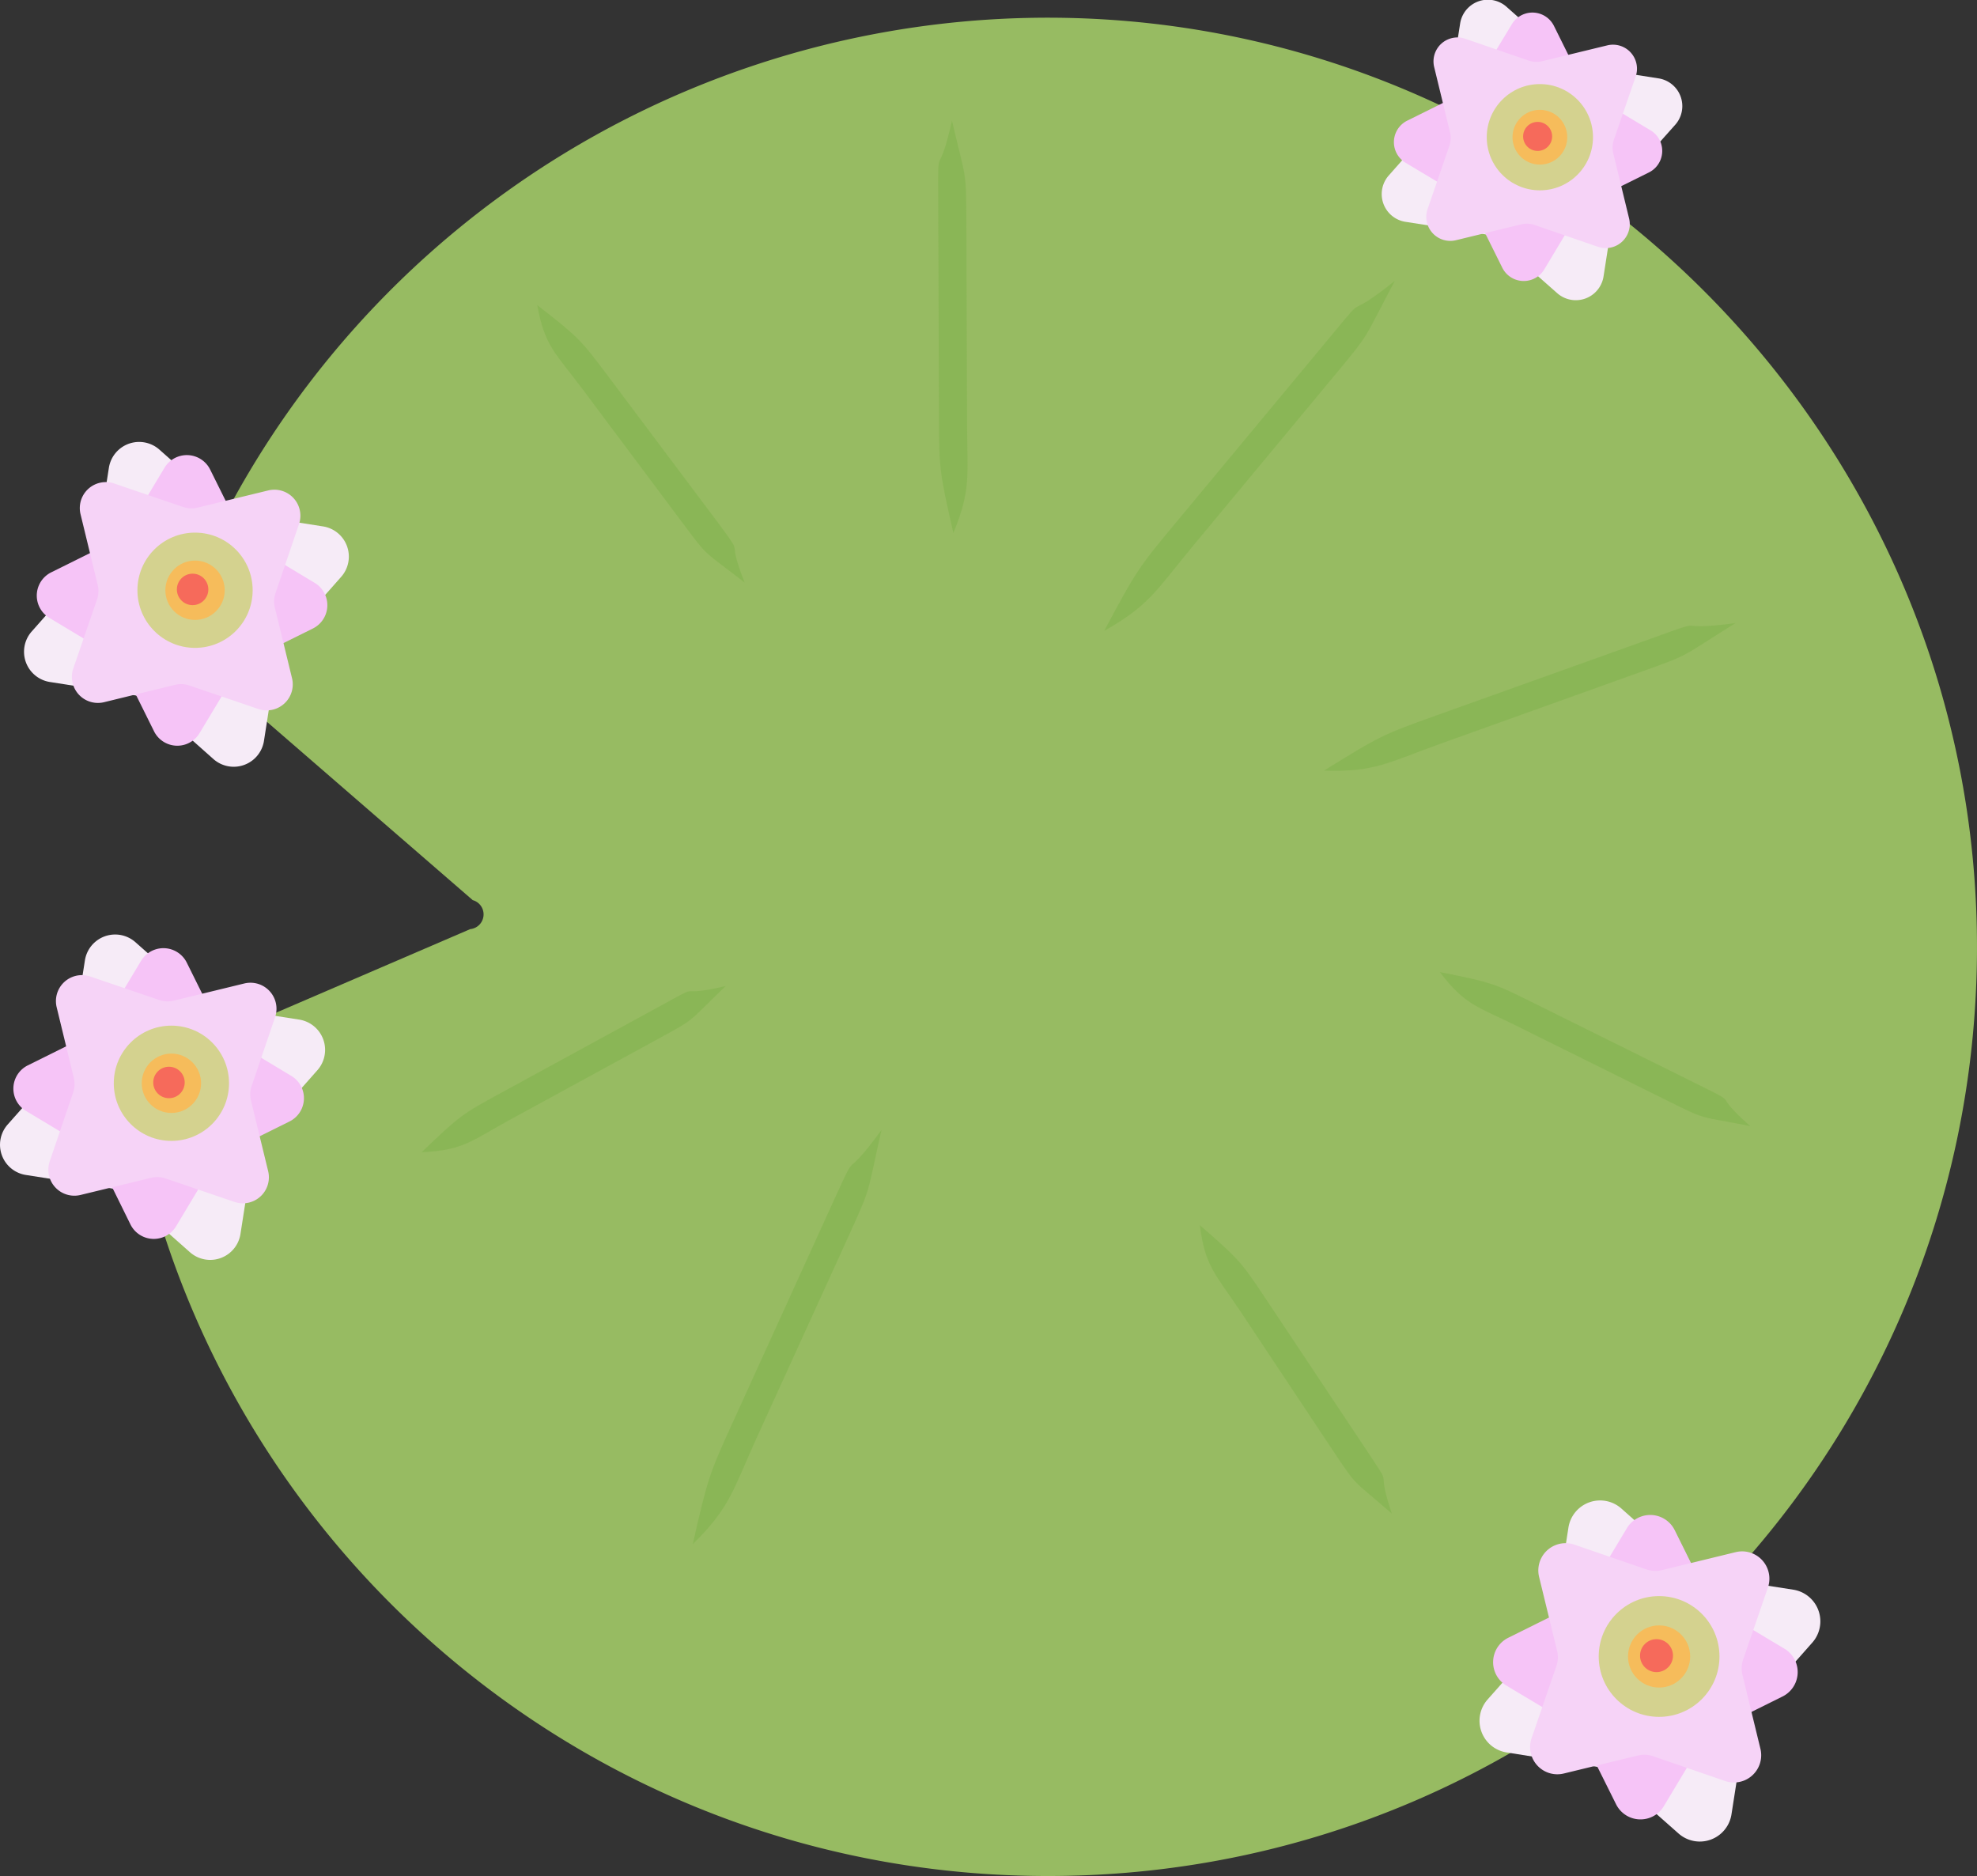 <svg xmlns="http://www.w3.org/2000/svg" viewBox="0 0 422.38 400.78"><rect x="0" y="0" width="422.38" height="400.78" fill="#333333" stroke="none"/><defs><style>.cls-1{fill:#97bb62;}.cls-2{fill:none;stroke:#f0f;stroke-miterlimit:10;}.cls-3{fill:#72af3d;opacity:0.33;}.cls-4{fill:#f6ebf7;}.cls-5{fill:#f6c4f7;}.cls-6{fill:#f6d3f7;}.cls-7{fill:#a6d300;opacity:0.42;}.cls-8{fill:#f6bc5b;}.cls-9{fill:#f66a5b;}</style></defs><title>Asset 23</title><g id="Layer_2" data-name="Layer 2"><g id="Layer_1-2" data-name="Layer 1"><path class="cls-1" d="M219.86,3.82A198.57,198.57,0,0,0,37.23,134.59a3.17,3.17,0,0,0,.71,3.29c3.17,3.24,6.16,6.16,8.38,7.33a3.1,3.1,0,0,0,.6.23L101,192.29a3.16,3.16,0,0,1-.54,6.19L39.77,224.6c-2.78.29-6.64,2.72-10.72,5.81a3.18,3.18,0,0,0-1.23,3c15,95.42,98,168.07,197.5,167.34C333.88,400,421.45,312.2,422.37,204,423.32,92.67,331.2,1.59,219.86,3.82Z"/><line class="cls-2" x1="352.03" y1="357.31" x2="352.03" y2="357.31"/><path class="cls-3" d="M373.91,240.55h0c-11.19-2.2-9.05-1.14-17.46-5.31l-32.25-16c-8.41-4.18-11.2-4.44-16.58-11.58h0c11.18,2.2,11.73,2.47,20.14,6.65l35.84,17.77C372,236.26,365.39,233,373.91,240.55Z"/><path class="cls-3" d="M155.05,210.63h0c-8.22,7.9-6.12,6.76-14.36,11.26l-31.6,17.24c-8.25,4.5-10.06,6.63-19,7h0c8.22-7.9,8.76-8.2,17-12.69l35.11-19.16C150.44,209.73,144,213.27,155.05,210.63Z"/><path class="cls-3" d="M370.79,133.1h0c-12.06,7.51-9.22,6.49-20.38,10.49l-42.77,15.33c-11.15,4-13.92,6.06-24.77,5.7h0c12.06-7.51,12.78-7.77,23.94-11.77l47.52-17C365.48,131.81,356.71,135,370.79,133.1Z"/><path class="cls-3" d="M159.1,124.45h0c-9-7-7.56-5.1-13.18-12.62L124.36,83c-5.62-7.52-8-9-9.57-17.82h0c9,7,9.35,7.51,15,15l24,32C159.34,119.76,154.91,113.84,159.1,124.45Z"/><path class="cls-3" d="M203.39,25.76h0c3.05,13.08,3,10.24,3.07,21.42l.15,42.87c0,11.18,1,14.28-2.92,23.82h0c-3-13.08-3.05-13.81-3.08-25l-.17-47.63C200.4,30.07,200.44,38.86,203.39,25.76Z"/><path class="cls-3" d="M297.36,323.34h0c-8.6-7.49-7.27-5.5-12.48-13.32l-19.95-30c-5.2-7.81-7.48-9.43-8.59-18.31h0c8.6,7.5,8.94,8,14.14,15.82l22.17,33.3C297.85,318.67,293.76,312.52,297.36,323.34Z"/><path class="cls-3" d="M188.33,241.39h0c-3.26,14.39-2,11.54-7.07,22.77l-19.6,43C156.55,318.44,156,322,148,329.89h0c3.26-14.4,3.59-15.13,8.7-26.36l21.78-47.84C183.63,244.46,179.61,253.3,188.33,241.39Z"/><path class="cls-3" d="M298,60h0c-6.93,13-4.92,10.62-12.8,20.11L255,116.48c-7.88,9.49-9.31,12.77-19.1,18.3h0c6.93-13,7.44-13.65,15.33-23.14l33.59-40.43C292.66,61.72,286.46,69.19,298,60Z"/><path class="cls-4" d="M40.58,267.5,26.91,255.39a6.51,6.51,0,0,0-3.33-1.56L5.54,251a6.53,6.53,0,0,1-3.89-10.79l12.11-13.68a6.48,6.48,0,0,0,1.56-3.32l2.82-18.05a6.54,6.54,0,0,1,10.79-3.89l13.68,12.11A6.57,6.57,0,0,0,45.93,215l18,2.81a6.55,6.55,0,0,1,3.89,10.8L55.76,242.24a6.61,6.61,0,0,0-1.57,3.33l-2.81,18A6.54,6.54,0,0,1,40.58,267.5Z"/><path class="cls-5" d="M27.85,261.52,21,247.61a5.64,5.64,0,0,0-2.12-2.29l-13.32-8a5.55,5.55,0,0,1,.39-9.74l13.9-6.9a5.54,5.54,0,0,0,2.3-2.12l8-13.32a5.57,5.57,0,0,1,9.75.39l6.9,13.91a5.51,5.51,0,0,0,2.12,2.29l13.31,8a5.55,5.55,0,0,1-.38,9.74l-13.91,6.9a5.58,5.58,0,0,0-2.29,2.12l-8,13.32A5.56,5.56,0,0,1,27.85,261.52Z"/><path class="cls-6" d="M10.63,248.06l5-14.67a5.65,5.65,0,0,0,.14-3.13l-3.66-15.08a5.55,5.55,0,0,1,7.2-6.57l14.68,5a5.53,5.53,0,0,0,3.12.15l15.09-3.67a5.56,5.56,0,0,1,6.57,7.21l-5,14.68a5.53,5.53,0,0,0-.15,3.12l3.67,15.08a5.56,5.56,0,0,1-7.21,6.57L35.4,251.75a5.61,5.61,0,0,0-3.12-.14L17.2,255.27A5.56,5.56,0,0,1,10.63,248.06Z"/><circle class="cls-7" cx="36.62" cy="231.41" r="12.31"/><circle class="cls-8" cx="36.62" cy="231.41" r="6.34"/><circle class="cls-9" cx="36.1" cy="231.24" r="3.36"/><path class="cls-4" d="M358.61,391.67,344.28,379a6.82,6.82,0,0,0-3.48-1.64l-18.91-3a6.85,6.85,0,0,1-4.07-11.31l12.68-14.33a6.81,6.81,0,0,0,1.64-3.49l2.95-18.9a6.85,6.85,0,0,1,11.31-4.08L360.73,335a6.82,6.82,0,0,0,3.48,1.64l18.91,2.95a6.85,6.85,0,0,1,4.07,11.31l-12.68,14.33a6.82,6.82,0,0,0-1.64,3.48l-2.95,18.91A6.85,6.85,0,0,1,358.61,391.67Z"/><path class="cls-5" d="M345.26,385.41,338,370.84a5.74,5.74,0,0,0-2.22-2.41l-13.95-8.36a5.82,5.82,0,0,1,.41-10.21l14.57-7.24a5.77,5.77,0,0,0,2.4-2.22l8.37-13.95a5.83,5.83,0,0,1,10.21.41l7.23,14.57a5.78,5.78,0,0,0,2.22,2.4l14,8.37a5.82,5.82,0,0,1-.41,10.21l-14.57,7.23a5.9,5.9,0,0,0-2.4,2.22l-8.37,13.95A5.82,5.82,0,0,1,345.26,385.41Z"/><path class="cls-6" d="M327.22,371.31l5.29-15.38a5.78,5.78,0,0,0,.16-3.27l-3.85-15.81a5.83,5.83,0,0,1,7.56-6.88l15.38,5.29a5.78,5.78,0,0,0,3.27.16l15.8-3.85a5.83,5.83,0,0,1,6.88,7.56l-5.29,15.38a5.87,5.87,0,0,0-.15,3.27l3.84,15.8a5.82,5.82,0,0,1-7.55,6.88l-15.38-5.29a5.87,5.87,0,0,0-3.27-.15l-15.81,3.84A5.82,5.82,0,0,1,327.22,371.31Z"/><circle class="cls-7" cx="354.46" cy="353.86" r="12.9"/><circle class="cls-8" cx="354.46" cy="353.86" r="6.64"/><circle class="cls-9" cx="353.91" cy="353.68" r="3.52"/><path class="cls-4" d="M332.64,62.58,320,51.42A6,6,0,0,0,317,50l-16.64-2.6a6,6,0,0,1-3.58-10L307.9,24.81a6,6,0,0,0,1.45-3.06l2.59-16.64a6,6,0,0,1,10-3.59l12.61,11.17a6.07,6.07,0,0,0,3.07,1.44l16.64,2.6a6,6,0,0,1,3.58,10L346.64,39.29a6,6,0,0,0-1.45,3.07L342.6,59A6,6,0,0,1,332.64,62.58Z"/><path class="cls-5" d="M320.9,57.07l-6.37-12.82a5.05,5.05,0,0,0-1.95-2.12L300.3,34.77a5.13,5.13,0,0,1,.36-9l12.82-6.36a5.2,5.2,0,0,0,2.12-2L323,5.18a5.13,5.13,0,0,1,9,.36l6.36,12.82a5.14,5.14,0,0,0,2,2.12l12.27,7.36a5.13,5.13,0,0,1-.35,9l-12.83,6.36a5.18,5.18,0,0,0-2.11,2l-7.37,12.28A5.12,5.12,0,0,1,320.9,57.07Z"/><path class="cls-6" d="M305,44.66l4.66-13.53a5.23,5.23,0,0,0,.13-2.88l-3.38-13.91a5.12,5.12,0,0,1,6.65-6.06l13.53,4.66a5.14,5.14,0,0,0,2.88.13L343.4,9.69a5.13,5.13,0,0,1,6.06,6.65L344.8,29.87a5.14,5.14,0,0,0-.13,2.88l3.38,13.91a5.13,5.13,0,0,1-6.65,6.06l-13.54-4.66a5.1,5.1,0,0,0-2.87-.13l-13.91,3.38A5.13,5.13,0,0,1,305,44.66Z"/><circle class="cls-7" cx="328.99" cy="29.31" r="11.35"/><circle class="cls-8" cx="328.99" cy="29.31" r="5.85"/><circle class="cls-9" cx="328.51" cy="29.14" r="3.1"/><path class="cls-4" d="M45.63,162.18,32,150.07a6.51,6.51,0,0,0-3.33-1.56l-18-2.82a6.54,6.54,0,0,1-3.89-10.8l12.11-13.67a6.51,6.51,0,0,0,1.56-3.33l2.82-18A6.54,6.54,0,0,1,34,96l13.68,12.11A6.48,6.48,0,0,0,51,109.63L69,112.45a6.53,6.53,0,0,1,3.88,10.79l-12.1,13.68a6.57,6.57,0,0,0-1.57,3.32l-2.81,18A6.54,6.54,0,0,1,45.63,162.18Z"/><path class="cls-5" d="M32.9,156.2,26,142.29A5.45,5.45,0,0,0,23.87,140l-13.31-8a5.55,5.55,0,0,1,.39-9.74l13.9-6.9a5.6,5.6,0,0,0,2.3-2.12l8-13.32a5.56,5.56,0,0,1,9.75.39l6.9,13.9a5.54,5.54,0,0,0,2.12,2.3l13.31,8a5.56,5.56,0,0,1-.38,9.75l-13.91,6.9a5.51,5.51,0,0,0-2.29,2.12l-8,13.31A5.55,5.55,0,0,1,32.9,156.2Z"/><path class="cls-6" d="M15.68,142.74l5.05-14.68a5.61,5.61,0,0,0,.14-3.12l-3.66-15.08a5.55,5.55,0,0,1,7.2-6.57l14.68,5a5.53,5.53,0,0,0,3.12.15l15.09-3.67A5.56,5.56,0,0,1,63.87,112l-5,14.68a5.52,5.52,0,0,0-.15,3.12l3.67,15.08a5.56,5.56,0,0,1-7.21,6.57l-14.68-5a5.53,5.53,0,0,0-3.12-.15L22.25,150A5.56,5.56,0,0,1,15.68,142.74Z"/><circle class="cls-7" cx="41.67" cy="126.09" r="12.31"/><circle class="cls-8" cx="41.67" cy="126.09" r="6.34"/><circle class="cls-9" cx="41.15" cy="125.91" r="3.36"/></g></g></svg>